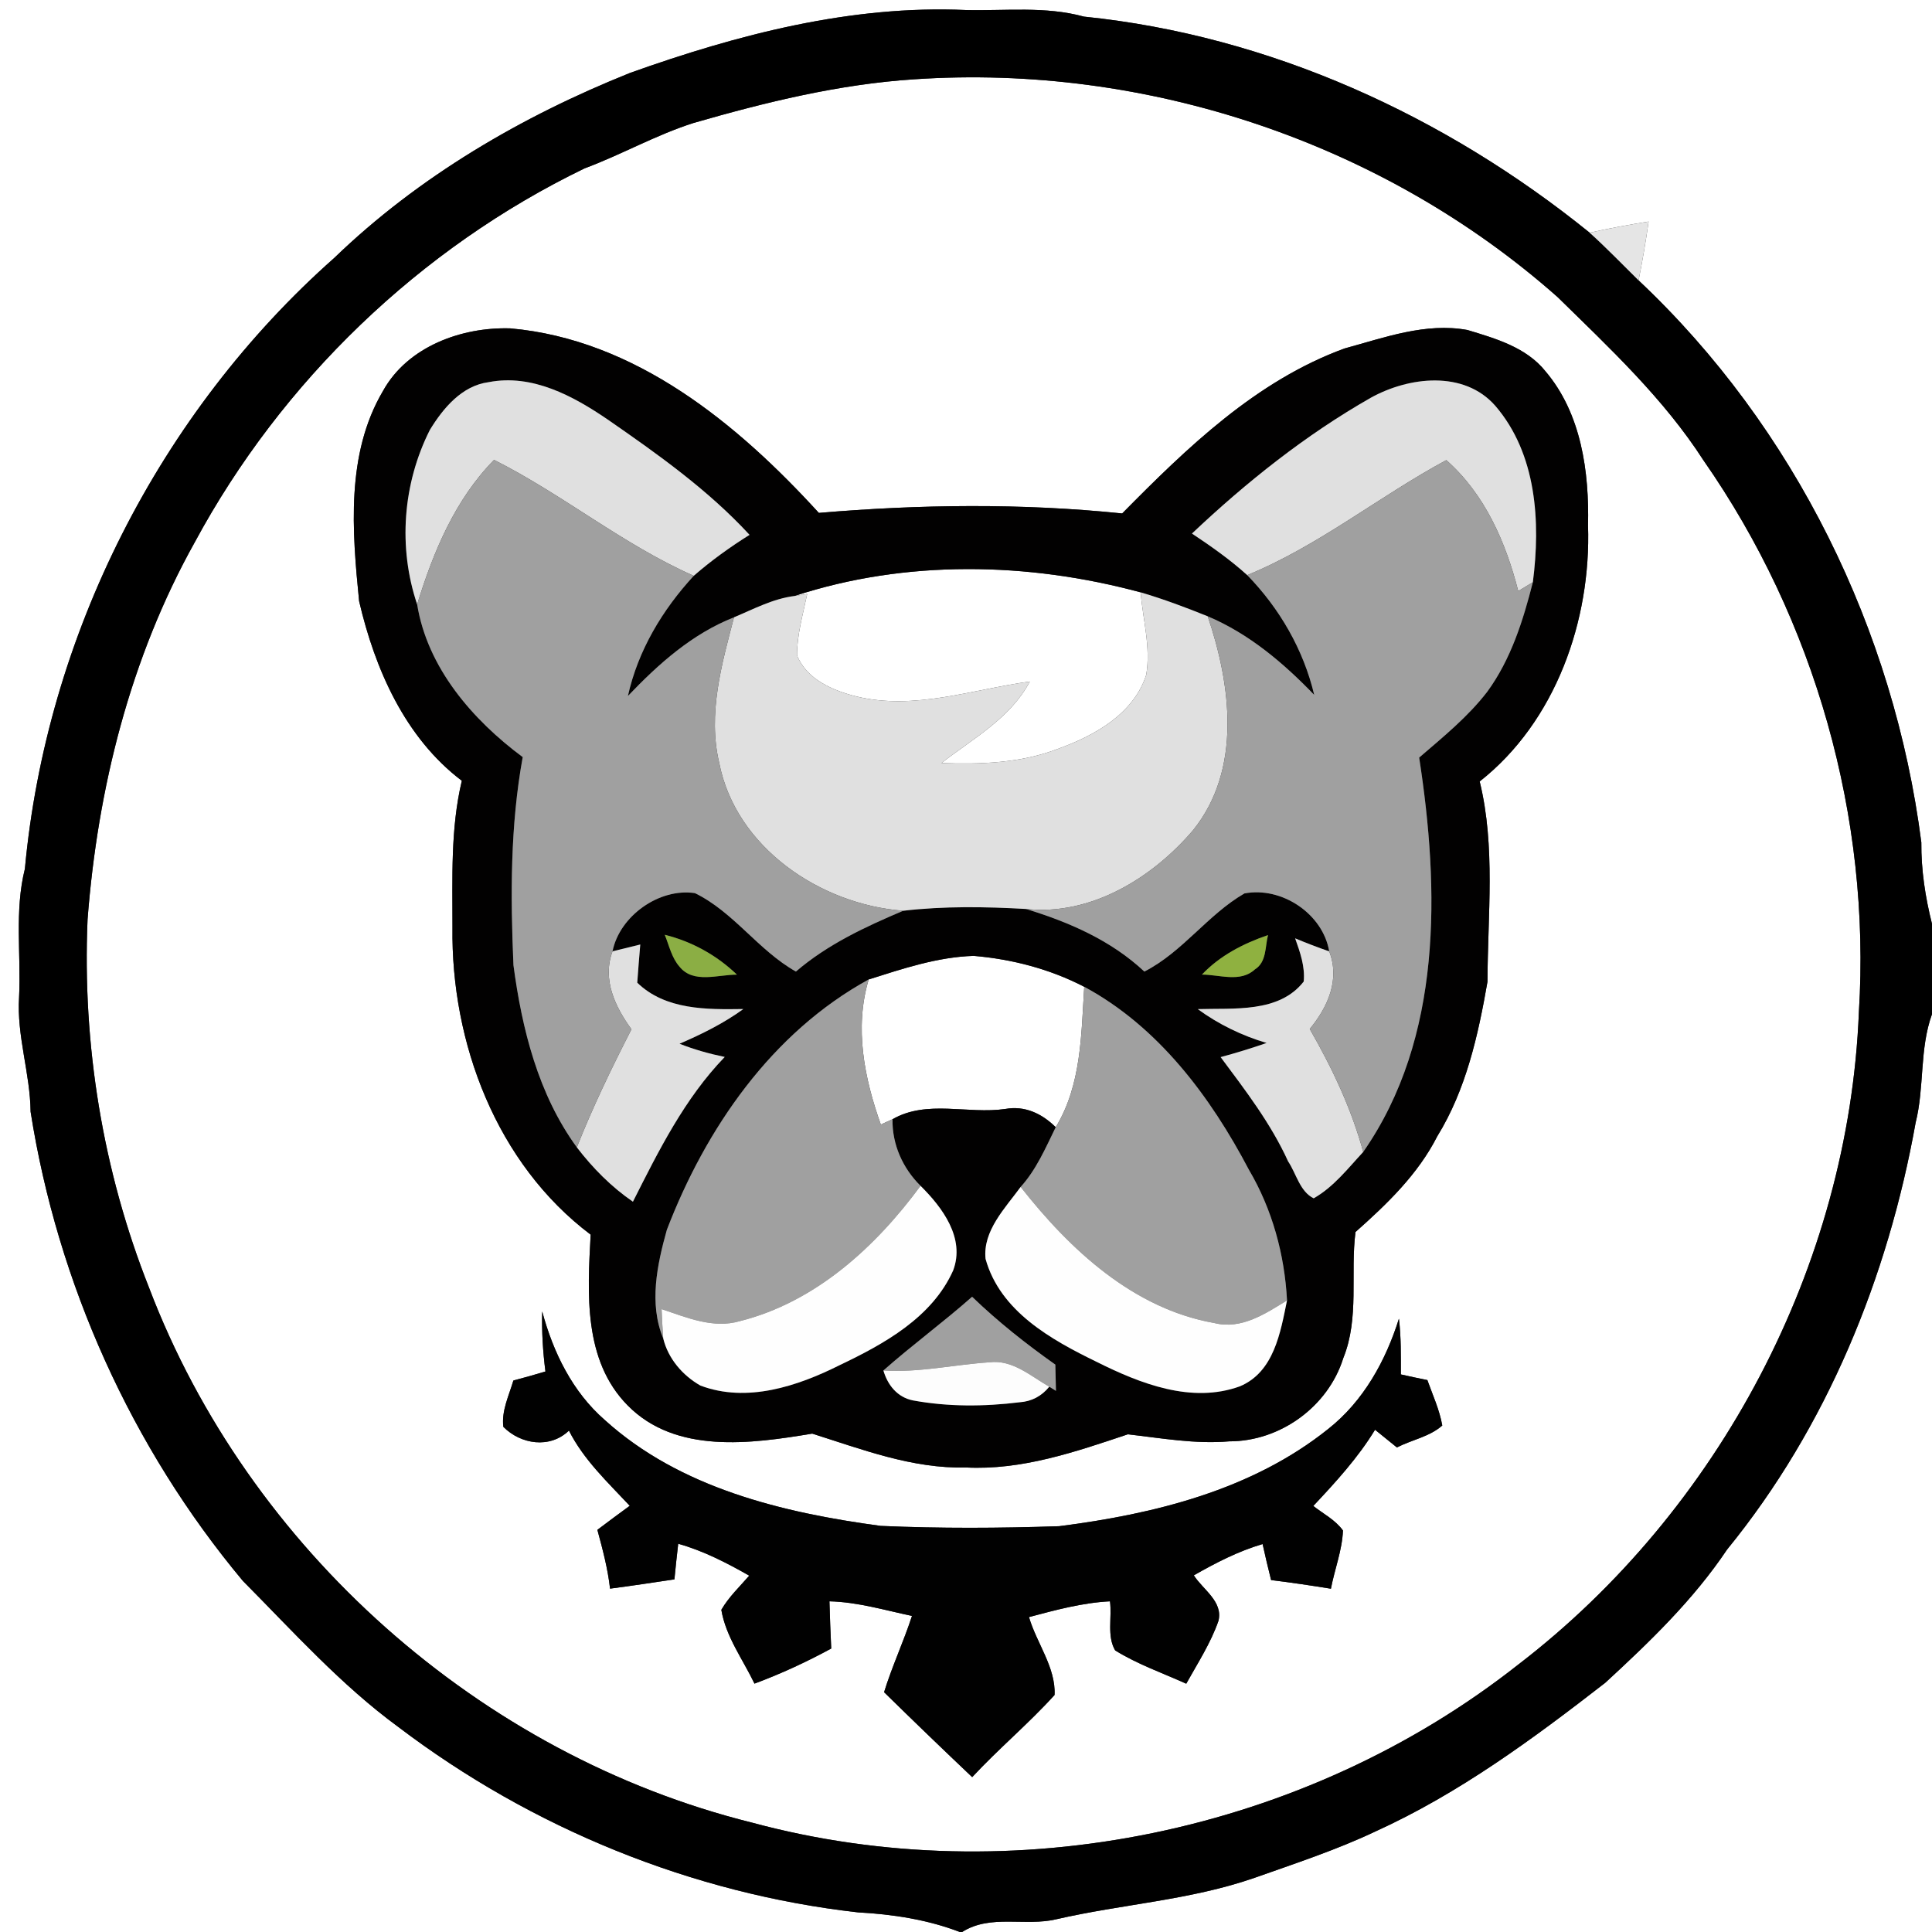 <?xml version="1.0" encoding="UTF-8" ?>
<!DOCTYPE svg PUBLIC "-//W3C//DTD SVG 1.1//EN" "http://www.w3.org/Graphics/SVG/1.1/DTD/svg11.dtd">
<svg width="250pt" height="250pt" viewBox="0 0 250 250" version="1.1" xmlns="http://www.w3.org/2000/svg">
<rect x="0" y="0" width="250" height="250" fill="#333333" stroke="none"/>
<g id="#ffffffff">
<path fill="#ffffff" opacity="1.00" d=" M 0.00 0.00 L 250.00 0.00 L 250.00 119.55 C 249.13 116.09 248.59 112.57 248.62 109.01 C 245.10 81.57 232.23 55.29 212.03 36.28 C 212.54 33.75 212.97 31.22 213.33 28.67 C 210.77 29.08 208.22 29.55 205.70 30.11 C 187.01 14.99 164.28 4.60 140.26 2.15 C 135.28 0.78 130.09 1.42 125.00 1.30 C 110.12 0.63 95.45 4.47 81.54 9.43 C 67.51 15.05 54.18 22.83 43.27 33.36 C 20.62 53.41 6.00 82.31 3.22 112.43 C 1.86 117.85 2.74 123.50 2.47 129.03 C 2.15 134.05 3.90 138.85 3.96 143.86 C 7.45 166.05 17.01 187.30 31.42 204.56 C 37.90 211.09 44.11 218.03 51.57 223.49 C 68.80 236.56 89.52 245.03 111.02 247.46 C 115.49 247.70 120.02 248.39 124.20 250.00 L 0.00 250.00 L 0.00 0.00 Z" />
<path fill="#ffffff" opacity="1.00" d=" M 118.31 10.26 C 148.34 8.23 178.99 18.45 201.55 38.44 C 208.30 45.06 215.28 51.57 220.43 59.57 C 234.85 80.24 242.11 105.80 240.54 130.96 C 239.23 163.77 222.45 195.47 196.43 215.42 C 168.91 237.11 131.09 244.97 97.28 235.84 C 62.17 227.11 32.14 200.42 19.28 166.61 C 13.30 151.51 10.64 135.19 11.33 118.98 C 12.63 102.03 16.86 85.10 25.20 70.17 C 36.43 49.34 54.33 32.10 75.64 21.79 C 80.42 20.01 84.88 17.46 89.75 15.91 C 99.09 13.22 108.58 10.89 118.31 10.26 M 49.56 50.59 C 44.74 58.75 45.57 68.74 46.47 77.79 C 48.51 86.56 52.40 95.46 59.76 101.03 C 58.28 107.25 58.56 113.66 58.55 120.00 C 58.35 134.93 64.24 150.58 76.43 159.76 C 76.03 167.31 75.45 176.03 81.23 181.87 C 87.46 188.18 97.19 186.83 105.10 185.51 C 111.56 187.55 118.06 190.06 124.96 189.89 C 132.22 190.27 139.16 187.87 145.94 185.60 C 150.29 186.09 154.65 186.89 159.06 186.51 C 165.64 186.52 171.85 182.04 173.82 175.74 C 175.93 170.53 174.71 164.82 175.40 159.42 C 179.47 155.81 183.48 151.96 185.98 147.04 C 189.71 141.00 191.28 133.94 192.48 127.03 C 192.50 118.41 193.54 109.55 191.47 101.12 C 201.31 93.38 205.90 80.26 205.49 68.00 C 205.65 61.05 204.63 53.52 199.98 48.04 C 197.50 44.94 193.52 43.80 189.88 42.70 C 184.46 41.71 179.14 43.69 173.99 45.09 C 162.54 49.27 153.61 57.93 145.21 66.44 C 132.17 65.10 119.00 65.26 105.96 66.37 C 95.42 54.82 82.20 43.92 66.02 42.49 C 59.74 42.30 52.74 44.84 49.56 50.59 M 70.16 169.70 C 70.09 172.30 70.25 174.90 70.58 177.47 C 69.20 177.88 67.82 178.28 66.43 178.64 C 65.86 180.59 64.88 182.54 65.13 184.63 C 67.39 186.91 71.16 187.49 73.62 185.12 C 75.53 188.90 78.64 191.80 81.49 194.85 C 80.09 195.87 78.69 196.91 77.30 197.96 C 77.98 200.47 78.65 202.98 78.94 205.57 C 81.72 205.21 84.50 204.78 87.27 204.37 C 87.42 202.83 87.58 201.29 87.76 199.76 C 91.01 200.67 94.03 202.23 96.95 203.89 C 95.71 205.32 94.30 206.65 93.34 208.31 C 93.92 211.78 96.13 214.73 97.63 217.86 C 101.05 216.59 104.36 215.06 107.56 213.32 C 107.46 211.28 107.39 209.25 107.33 207.21 C 110.97 207.30 114.46 208.35 118.01 209.10 C 116.93 212.43 115.43 215.62 114.40 218.97 C 118.17 222.67 121.97 226.33 125.80 229.96 C 129.22 226.28 133.09 223.05 136.46 219.33 C 136.63 215.77 134.13 212.61 133.15 209.25 C 136.59 208.34 140.05 207.39 143.63 207.21 C 143.91 209.29 143.21 211.70 144.30 213.56 C 147.18 215.35 150.42 216.48 153.50 217.87 C 154.98 215.21 156.67 212.61 157.67 209.73 C 158.28 207.23 155.65 205.69 154.48 203.85 C 157.32 202.23 160.24 200.72 163.38 199.80 C 163.72 201.35 164.09 202.91 164.48 204.46 C 167.07 204.78 169.65 205.16 172.22 205.58 C 172.70 203.06 173.67 200.63 173.78 198.05 C 172.80 196.68 171.24 195.89 169.94 194.87 C 172.84 191.78 175.72 188.64 177.93 185.01 C 178.87 185.76 179.81 186.53 180.76 187.30 C 182.68 186.31 184.98 185.92 186.63 184.46 C 186.27 182.42 185.39 180.52 184.70 178.58 C 183.55 178.35 182.41 178.11 181.27 177.85 C 181.27 175.44 181.31 173.03 181.02 170.64 C 179.31 176.09 176.43 181.31 171.88 184.90 C 162.02 192.81 149.34 195.93 137.05 197.49 C 129.35 197.75 121.64 197.79 113.95 197.45 C 101.28 195.74 88.00 192.57 78.26 183.75 C 74.07 180.10 71.58 174.99 70.16 169.70 Z" />
<path fill="#ffffff" opacity="1.00" d=" M 102.81 77.12 C 117.21 72.40 133.04 72.71 147.60 76.65 C 147.89 80.20 148.93 83.77 148.32 87.33 C 146.68 92.41 141.59 95.21 136.87 96.91 C 132.08 98.75 126.89 98.92 121.82 98.74 C 125.92 95.56 130.74 92.94 133.26 88.19 C 125.85 89.20 118.38 91.94 110.86 90.13 C 107.81 89.38 104.35 87.91 103.13 84.78 C 103.14 82.09 103.91 79.47 104.45 76.86 C 104.04 76.92 103.22 77.06 102.81 77.12 Z" />
<path fill="#ffffff" opacity="1.00" d=" M 112.41 126.74 C 116.83 125.34 121.33 123.83 126.00 123.69 C 130.95 124.11 135.87 125.39 140.30 127.69 C 139.91 133.87 139.94 140.39 136.61 145.86 C 134.83 144.10 132.61 143.04 130.08 143.50 C 125.23 144.21 119.95 142.26 115.49 144.83 C 115.11 145.00 114.35 145.34 113.98 145.52 C 111.84 139.52 110.53 133.00 112.41 126.74 Z" />
<path fill="#ffffff" opacity="1.00" d=" M 247.88 145.28 C 249.04 140.66 248.36 135.77 250.00 131.23 L 250.00 250.00 L 124.50 250.00 C 128.17 247.66 132.67 249.31 136.69 248.35 C 145.21 246.39 154.04 245.88 162.34 242.99 C 167.61 241.12 172.94 239.38 178.00 236.98 C 188.80 232.07 198.40 224.99 207.72 217.75 C 213.46 212.47 219.13 207.01 223.49 200.50 C 236.39 184.69 244.30 165.27 247.88 145.28 Z" />
</g>
<g id="#000000ff">
<path fill="#000000" opacity="1.00" d=" M 81.54 9.43 C 95.45 4.47 110.12 0.63 125.00 1.30 C 130.09 1.42 135.28 0.78 140.26 2.15 C 164.28 4.60 187.01 14.99 205.70 30.11 C 207.88 32.08 209.93 34.21 212.03 36.28 C 232.23 55.29 245.10 81.57 248.62 109.01 C 248.59 112.57 249.13 116.09 250.00 119.55 L 250.00 131.23 C 248.36 135.77 249.04 140.66 247.88 145.28 C 244.30 165.27 236.39 184.69 223.49 200.50 C 219.13 207.01 213.46 212.47 207.72 217.75 C 198.40 224.99 188.80 232.07 178.00 236.98 C 172.94 239.38 167.61 241.12 162.34 242.99 C 154.04 245.88 145.21 246.39 136.69 248.35 C 132.67 249.31 128.17 247.66 124.50 250.00 L 124.20 250.00 C 120.02 248.39 115.49 247.70 111.02 247.46 C 89.52 245.03 68.80 236.56 51.57 223.49 C 44.11 218.03 37.90 211.09 31.42 204.56 C 17.01 187.30 7.45 166.05 3.96 143.86 C 3.90 138.85 2.15 134.05 2.47 129.03 C 2.74 123.50 1.86 117.85 3.22 112.43 C 6.00 82.31 20.62 53.41 43.27 33.36 C 54.18 22.83 67.51 15.05 81.54 9.43 M 118.31 10.26 C 108.58 10.89 99.09 13.22 89.75 15.91 C 84.88 17.46 80.42 20.01 75.64 21.79 C 54.33 32.10 36.43 49.34 25.20 70.17 C 16.86 85.10 12.63 102.03 11.33 118.98 C 10.64 135.19 13.30 151.51 19.28 166.61 C 32.14 200.42 62.17 227.11 97.28 235.84 C 131.09 244.97 168.91 237.11 196.43 215.42 C 222.45 195.47 239.23 163.77 240.54 130.96 C 242.11 105.80 234.85 80.24 220.43 59.57 C 215.28 51.57 208.30 45.06 201.55 38.44 C 178.99 18.45 148.34 8.23 118.31 10.26 Z" />
</g>
<g id="#e5e5e5ff">
<path fill="#e5e5e5" opacity="1.00" d=" M 205.70 30.11 C 208.22 29.55 210.77 29.08 213.33 28.67 C 212.97 31.22 212.54 33.75 212.03 36.28 C 209.93 34.21 207.88 32.08 205.70 30.11 Z" />
</g>
<g id="#020101ff">
<path fill="#020101" opacity="1.00" d=" M 49.56 50.59 C 52.74 44.84 59.74 42.30 66.02 42.49 C 82.20 43.92 95.42 54.82 105.96 66.37 C 119.00 65.26 132.17 65.10 145.21 66.44 C 153.61 57.93 162.54 49.27 173.99 45.09 C 179.14 43.69 184.46 41.71 189.88 42.70 C 193.52 43.80 197.50 44.94 199.98 48.04 C 204.63 53.52 205.65 61.05 205.49 68.00 C 205.90 80.26 201.31 93.38 191.47 101.12 C 193.54 109.55 192.50 118.41 192.48 127.03 C 191.28 133.94 189.71 141.00 185.98 147.04 C 183.48 151.96 179.47 155.81 175.40 159.42 C 174.71 164.82 175.93 170.53 173.82 175.74 C 171.85 182.04 165.64 186.52 159.06 186.51 C 154.65 186.89 150.29 186.09 145.94 185.60 C 139.16 187.87 132.22 190.27 124.96 189.89 C 118.06 190.06 111.56 187.55 105.10 185.51 C 97.19 186.83 87.46 188.18 81.23 181.87 C 75.45 176.03 76.03 167.31 76.43 159.76 C 64.24 150.58 58.35 134.93 58.55 120.00 C 58.56 113.66 58.28 107.25 59.76 101.03 C 52.40 95.46 48.51 86.56 46.47 77.79 C 45.57 68.74 44.74 58.75 49.56 50.59 M 55.62 55.64 C 52.12 62.58 51.49 70.83 53.98 78.21 C 55.30 86.39 61.13 93.14 67.64 97.97 C 66.02 106.85 66.05 115.90 66.44 124.89 C 67.54 133.16 69.65 141.62 74.64 148.46 C 76.70 151.15 79.10 153.58 81.90 155.50 C 85.23 148.90 88.59 142.14 93.78 136.77 C 91.79 136.36 89.83 135.81 87.93 135.06 C 90.81 133.82 93.64 132.42 96.19 130.57 C 91.44 130.64 86.11 130.70 82.46 127.16 C 82.58 125.51 82.71 123.86 82.85 122.22 C 81.95 122.44 80.16 122.88 79.26 123.10 C 80.18 118.51 85.32 114.88 89.92 115.57 C 94.94 118.01 98.12 122.98 102.99 125.72 C 107.09 122.20 111.95 119.94 116.88 117.85 C 122.15 117.24 127.47 117.32 132.76 117.62 C 138.35 119.33 143.75 121.67 148.08 125.72 C 153.04 123.19 156.26 118.37 161.03 115.61 C 165.84 114.69 171.18 118.23 172.00 123.11 C 170.51 122.59 169.04 122.03 167.59 121.42 C 168.23 123.22 168.89 125.07 168.70 127.01 C 165.51 131.11 159.62 130.43 154.99 130.58 C 157.69 132.55 160.70 134.01 163.90 134.96 C 161.94 135.64 159.96 136.25 157.95 136.79 C 161.15 141.09 164.45 145.37 166.68 150.28 C 167.74 151.86 168.20 154.19 169.99 155.06 C 172.57 153.60 174.41 151.20 176.40 149.06 C 186.69 134.30 186.27 115.08 183.64 98.03 C 186.74 95.36 189.95 92.76 192.45 89.51 C 195.51 85.33 197.09 80.30 198.35 75.34 C 199.36 67.54 198.85 58.74 193.49 52.51 C 189.43 47.88 182.28 48.75 177.38 51.47 C 168.95 56.27 161.28 62.39 154.24 69.04 C 156.72 70.69 159.17 72.41 161.39 74.42 C 165.58 78.73 168.67 84.06 170.06 89.92 C 166.07 85.78 161.63 82.01 156.28 79.75 C 153.43 78.60 150.55 77.52 147.60 76.65 C 133.04 72.71 117.21 72.40 102.81 77.12 C 100.02 77.47 97.53 78.81 94.98 79.88 C 89.57 82.01 85.21 85.91 81.25 90.06 C 82.56 84.16 85.71 78.92 89.77 74.51 C 92.02 72.55 94.45 70.80 96.99 69.21 C 91.65 63.41 85.11 58.77 78.64 54.29 C 74.16 51.23 68.86 48.36 63.24 49.45 C 59.77 49.90 57.33 52.83 55.62 55.64 M 86.02 120.96 C 86.59 122.36 86.91 123.93 87.93 125.09 C 89.73 127.33 92.93 126.10 95.36 126.12 C 92.75 123.61 89.53 121.83 86.02 120.96 M 155.53 126.11 C 157.77 126.11 160.51 127.18 162.37 125.45 C 163.91 124.50 163.69 122.53 164.08 121.00 C 160.91 122.08 157.86 123.65 155.53 126.11 M 112.41 126.74 C 99.85 133.63 91.33 146.01 86.29 159.14 C 85.03 163.65 83.95 168.69 85.82 173.19 C 86.45 175.79 88.32 177.98 90.63 179.29 C 96.63 181.56 103.18 179.39 108.65 176.65 C 114.40 173.91 120.62 170.48 123.34 164.39 C 124.91 160.21 121.95 156.25 119.12 153.45 C 116.81 151.16 115.44 148.11 115.49 144.83 C 119.95 142.26 125.23 144.21 130.08 143.50 C 132.61 143.04 134.83 144.10 136.61 145.86 C 135.29 148.55 134.10 151.35 132.07 153.59 C 130.07 156.33 127.15 159.27 127.53 162.90 C 129.42 169.69 136.02 173.36 141.92 176.23 C 147.54 179.04 154.19 181.66 160.44 179.39 C 164.86 177.53 165.69 172.43 166.54 168.27 C 166.23 162.35 164.63 156.49 161.61 151.37 C 156.64 141.91 149.89 132.86 140.30 127.69 C 135.87 125.39 130.95 124.11 126.00 123.69 C 121.33 123.83 116.83 125.34 112.41 126.74 M 114.31 177.34 C 114.86 179.23 116.11 180.80 118.12 181.21 C 122.68 182.05 127.37 182.02 131.96 181.45 C 133.50 181.34 134.77 180.67 135.78 179.44 C 135.99 179.57 136.43 179.84 136.64 179.98 C 136.61 178.84 136.58 177.71 136.56 176.58 C 132.77 173.90 129.13 171.02 125.79 167.80 C 122.06 171.10 118.04 174.04 114.31 177.34 Z" />
</g>
<g id="#e0e0e0ff">
<path fill="#e0e0e0" opacity="1.00" d=" M 55.62 55.64 C 57.33 52.83 59.77 49.90 63.24 49.45 C 68.86 48.36 74.16 51.23 78.64 54.29 C 85.11 58.77 91.65 63.41 96.99 69.21 C 94.45 70.80 92.02 72.55 89.77 74.51 C 80.61 70.47 72.85 63.99 63.93 59.51 C 58.88 64.65 56.06 71.43 53.98 78.21 C 51.49 70.83 52.12 62.58 55.62 55.64 Z" />
<path fill="#e0e0e0" opacity="1.00" d=" M 177.38 51.47 C 182.28 48.75 189.43 47.88 193.49 52.51 C 198.85 58.74 199.36 67.54 198.35 75.34 C 197.71 75.72 197.08 76.10 196.46 76.48 C 194.84 70.15 192.14 63.94 187.15 59.54 C 178.41 64.25 170.62 70.64 161.39 74.42 C 159.17 72.41 156.72 70.69 154.24 69.04 C 161.28 62.39 168.95 56.27 177.38 51.47 Z" />
<path fill="#e0e0e0" opacity="1.00" d=" M 94.98 79.88 C 97.53 78.81 100.02 77.47 102.81 77.12 C 103.22 77.06 104.04 76.92 104.45 76.86 C 103.91 79.47 103.14 82.09 103.13 84.78 C 104.35 87.91 107.81 89.38 110.86 90.13 C 118.38 91.94 125.85 89.20 133.26 88.19 C 130.74 92.94 125.92 95.56 121.82 98.74 C 126.89 98.92 132.08 98.75 136.87 96.91 C 141.59 95.21 146.68 92.41 148.32 87.33 C 148.93 83.77 147.89 80.20 147.60 76.65 C 150.55 77.52 153.43 78.60 156.28 79.75 C 159.30 88.65 160.71 99.57 154.39 107.42 C 149.14 113.59 141.14 118.54 132.76 117.62 C 127.47 117.32 122.15 117.24 116.88 117.85 C 106.19 117.06 95.19 109.68 93.06 98.69 C 91.57 92.37 93.38 85.98 94.98 79.88 Z" />
<path fill="#e0e0e0" opacity="1.00" d=" M 167.59 121.42 C 169.04 122.03 170.51 122.59 172.00 123.11 C 173.42 126.76 171.82 130.31 169.48 133.15 C 172.37 138.18 174.87 143.44 176.40 149.06 C 174.41 151.20 172.57 153.60 169.99 155.06 C 168.20 154.19 167.74 151.86 166.68 150.28 C 164.45 145.37 161.15 141.09 157.95 136.79 C 159.96 136.25 161.94 135.64 163.90 134.96 C 160.70 134.01 157.69 132.55 154.99 130.58 C 159.62 130.43 165.51 131.11 168.70 127.01 C 168.89 125.07 168.23 123.22 167.59 121.42 Z" />
<path fill="#e0e0e0" opacity="1.00" d=" M 79.26 123.10 C 80.16 122.88 81.95 122.44 82.85 122.22 C 82.71 123.86 82.58 125.51 82.46 127.16 C 86.11 130.70 91.44 130.64 96.19 130.57 C 93.64 132.42 90.81 133.82 87.93 135.06 C 89.83 135.81 91.79 136.36 93.78 136.77 C 88.59 142.14 85.23 148.90 81.90 155.50 C 79.10 153.58 76.70 151.15 74.64 148.46 C 76.71 143.24 79.15 138.18 81.71 133.19 C 79.59 130.27 77.90 126.74 79.26 123.10 Z" />
</g>
<g id="#a0a0a0ff">
<path fill="#a0a0a0" opacity="1.00" d=" M 53.98 78.21 C 56.06 71.43 58.88 64.65 63.93 59.51 C 72.85 63.99 80.61 70.47 89.77 74.51 C 85.71 78.92 82.56 84.16 81.25 90.06 C 85.21 85.91 89.57 82.01 94.98 79.88 C 93.38 85.98 91.57 92.37 93.06 98.69 C 95.19 109.68 106.19 117.06 116.88 117.85 C 111.95 119.94 107.09 122.20 102.99 125.72 C 98.12 122.98 94.94 118.01 89.92 115.57 C 85.32 114.88 80.18 118.51 79.26 123.10 C 77.90 126.74 79.59 130.27 81.71 133.19 C 79.15 138.18 76.71 143.24 74.64 148.46 C 69.65 141.62 67.54 133.16 66.44 124.89 C 66.05 115.90 66.02 106.85 67.64 97.97 C 61.13 93.14 55.30 86.39 53.98 78.21 Z" />
<path fill="#a0a0a0" opacity="1.00" d=" M 161.39 74.42 C 170.62 70.64 178.41 64.25 187.15 59.54 C 192.14 63.94 194.84 70.15 196.46 76.48 C 197.08 76.10 197.71 75.72 198.35 75.34 C 197.09 80.30 195.51 85.33 192.45 89.51 C 189.95 92.76 186.74 95.36 183.64 98.03 C 186.27 115.08 186.69 134.30 176.40 149.06 C 174.87 143.44 172.37 138.18 169.48 133.15 C 171.82 130.31 173.42 126.76 172.00 123.11 C 171.18 118.23 165.84 114.69 161.03 115.61 C 156.26 118.37 153.04 123.19 148.08 125.72 C 143.75 121.67 138.35 119.33 132.76 117.62 C 141.14 118.54 149.14 113.59 154.39 107.42 C 160.71 99.57 159.30 88.65 156.28 79.75 C 161.63 82.01 166.07 85.78 170.06 89.92 C 168.67 84.06 165.58 78.73 161.39 74.42 Z" />
<path fill="#a0a0a0" opacity="1.00" d=" M 86.29 159.14 C 91.33 146.01 99.85 133.63 112.41 126.74 C 110.53 133.00 111.84 139.52 113.98 145.52 C 114.35 145.34 115.11 145.00 115.49 144.83 C 115.44 148.11 116.81 151.16 119.12 153.45 C 113.28 161.38 105.52 168.49 95.75 170.95 C 92.29 171.97 88.85 170.48 85.61 169.40 C 85.66 170.67 85.73 171.93 85.82 173.19 C 83.95 168.69 85.03 163.65 86.29 159.14 Z" />
<path fill="#a0a0a0" opacity="1.00" d=" M 140.30 127.69 C 149.89 132.86 156.64 141.91 161.61 151.37 C 164.63 156.49 166.23 162.35 166.54 168.27 C 163.72 170.01 160.62 172.08 157.13 171.20 C 146.62 169.34 138.44 161.69 132.07 153.59 C 134.10 151.35 135.29 148.55 136.61 145.86 C 139.94 140.39 139.91 133.87 140.30 127.69 Z" />
<path fill="#a0a0a0" opacity="1.00" d=" M 114.31 177.34 C 118.04 174.04 122.06 171.10 125.79 167.80 C 129.13 171.02 132.77 173.90 136.56 176.58 C 136.58 177.71 136.61 178.84 136.64 179.98 C 136.43 179.84 135.99 179.57 135.78 179.44 C 133.37 178.07 131.02 175.91 128.04 176.28 C 123.46 176.58 118.93 177.64 114.31 177.34 Z" />
</g>
<g id="#8bae44ff">
<path fill="#8bae44" opacity="1.00" d=" M 86.02 120.96 C 89.53 121.83 92.75 123.61 95.36 126.12 C 92.93 126.10 89.73 127.33 87.93 125.09 C 86.91 123.93 86.59 122.36 86.02 120.96 Z" />
</g>
<g id="#8fb140ff">
<path fill="#8fb140" opacity="1.00" d=" M 155.53 126.11 C 157.86 123.65 160.91 122.08 164.08 121.00 C 163.69 122.53 163.91 124.50 162.37 125.45 C 160.51 127.18 157.77 126.11 155.53 126.11 Z" />
</g>
<g id="#fefefeff">
<path fill="#fefefe" opacity="1.00" d=" M 95.75 170.95 C 105.52 168.49 113.28 161.38 119.12 153.45 C 121.95 156.25 124.91 160.21 123.34 164.39 C 120.62 170.48 114.40 173.91 108.65 176.65 C 103.18 179.39 96.63 181.56 90.63 179.29 C 88.32 177.98 86.45 175.79 85.82 173.19 C 85.73 171.93 85.66 170.67 85.61 169.40 C 88.85 170.48 92.29 171.97 95.75 170.95 Z" />
<path fill="#fefefe" opacity="1.00" d=" M 127.53 162.90 C 127.15 159.27 130.07 156.33 132.07 153.59 C 138.44 161.69 146.62 169.34 157.13 171.20 C 160.62 172.08 163.72 170.01 166.54 168.27 C 165.69 172.43 164.86 177.53 160.44 179.39 C 154.19 181.66 147.54 179.04 141.92 176.23 C 136.02 173.36 129.42 169.69 127.53 162.90 Z" />
</g>
<g id="#010101ff">
<path fill="#010101" opacity="1.00" d=" M 70.16 169.70 C 71.58 174.99 74.07 180.10 78.26 183.75 C 88.00 192.57 101.28 195.74 113.95 197.45 C 121.64 197.79 129.35 197.75 137.05 197.49 C 149.34 195.93 162.02 192.81 171.88 184.90 C 176.43 181.31 179.31 176.09 181.02 170.64 C 181.31 173.03 181.27 175.44 181.27 177.85 C 182.41 178.11 183.55 178.35 184.70 178.58 C 185.39 180.52 186.27 182.42 186.63 184.46 C 184.98 185.92 182.68 186.31 180.76 187.30 C 179.81 186.53 178.87 185.76 177.93 185.01 C 175.72 188.64 172.84 191.78 169.94 194.87 C 171.24 195.89 172.80 196.68 173.78 198.05 C 173.67 200.63 172.70 203.06 172.22 205.58 C 169.65 205.16 167.07 204.78 164.48 204.46 C 164.09 202.91 163.72 201.35 163.38 199.80 C 160.24 200.72 157.32 202.23 154.48 203.85 C 155.65 205.69 158.28 207.23 157.67 209.73 C 156.67 212.61 154.98 215.21 153.50 217.87 C 150.42 216.48 147.18 215.35 144.30 213.56 C 143.21 211.70 143.91 209.29 143.63 207.21 C 140.05 207.39 136.59 208.34 133.15 209.25 C 134.13 212.61 136.63 215.77 136.46 219.33 C 133.09 223.05 129.22 226.28 125.80 229.96 C 121.97 226.33 118.17 222.67 114.40 218.97 C 115.43 215.62 116.93 212.43 118.01 209.10 C 114.46 208.35 110.97 207.30 107.33 207.21 C 107.39 209.25 107.46 211.28 107.56 213.32 C 104.36 215.06 101.05 216.59 97.63 217.86 C 96.13 214.73 93.92 211.78 93.34 208.31 C 94.30 206.65 95.71 205.32 96.95 203.89 C 94.03 202.23 91.01 200.67 87.76 199.76 C 87.58 201.29 87.42 202.83 87.27 204.37 C 84.50 204.78 81.72 205.21 78.94 205.57 C 78.65 202.98 77.98 200.47 77.30 197.96 C 78.69 196.91 80.09 195.87 81.49 194.85 C 78.64 191.80 75.53 188.90 73.62 185.12 C 71.16 187.49 67.39 186.91 65.13 184.63 C 64.88 182.54 65.86 180.59 66.43 178.64 C 67.82 178.28 69.20 177.88 70.58 177.47 C 70.25 174.90 70.09 172.30 70.16 169.70 Z" />
</g>
<g id="#fdfdfdff">
<path fill="#fdfdfd" opacity="1.00" d=" M 114.31 177.34 C 118.93 177.64 123.46 176.58 128.04 176.28 C 131.02 175.91 133.37 178.07 135.78 179.44 C 134.77 180.67 133.50 181.34 131.96 181.45 C 127.37 182.02 122.68 182.05 118.12 181.21 C 116.11 180.80 114.86 179.23 114.31 177.34 Z" />
</g>
</svg>
